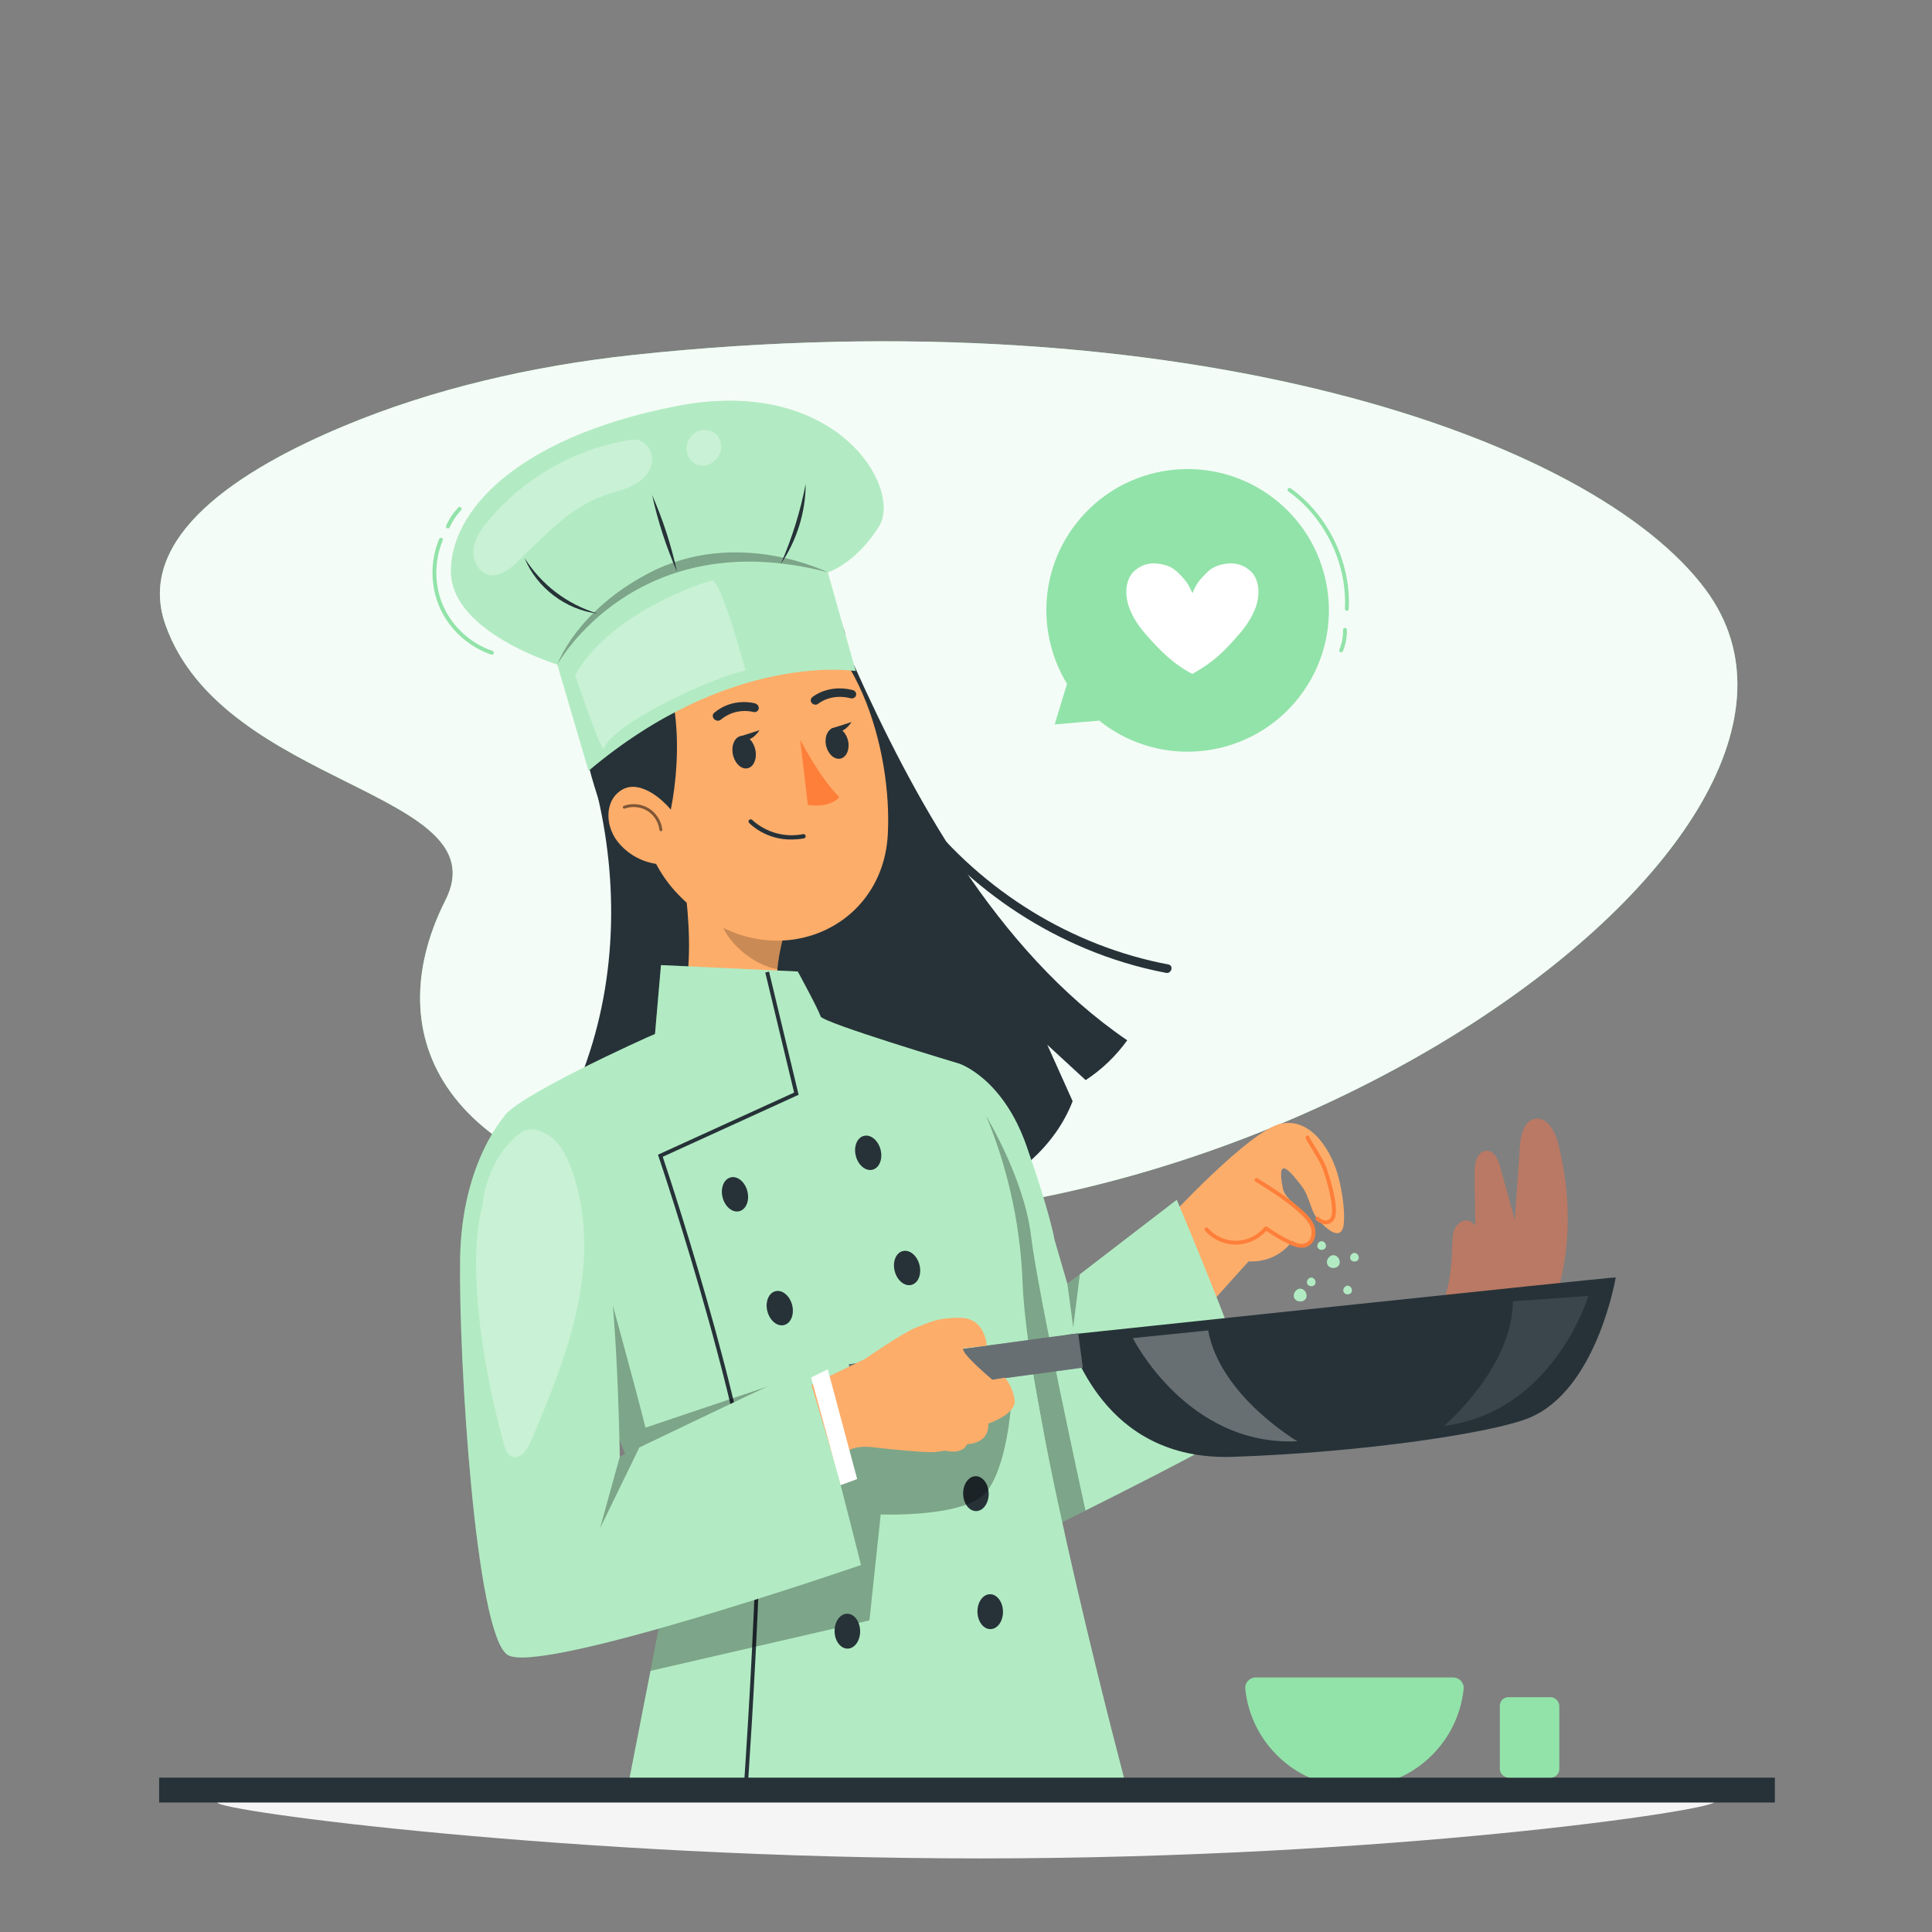 <svg xmlns="http://www.w3.org/2000/svg" viewBox="0 0 500 500"><rect x="0" y="0" width="500" height="500" fill="#808080" stroke="none"/><g id="freepik--background-simple--inject-389"><g><path d="M164.196,91.827c-26.655,2.847-52.358,8.907-75.155,18.413-26.868,11.204-54.32,28.659-46.212,51.49,14.969,42.149,86.781,42.917,72.443,71.257-16.241,32.101-5.349,69.757,67.527,80.228,138.419,19.889,305.746-96.484,258.75-160.43-29.258-39.81-135.821-76.073-277.353-60.958Z" style="fill:#92E3A9;"></path><path d="M164.196,91.827c-26.655,2.847-52.358,8.907-75.155,18.413-26.868,11.204-54.32,28.659-46.212,51.49,14.969,42.149,86.781,42.917,72.443,71.257-16.241,32.101-5.349,69.757,67.527,80.228,138.419,19.889,305.746-96.484,258.75-160.43-29.258-39.81-135.821-76.073-277.353-60.958Z" style="fill:#fff; opacity:.9;"></path></g></g><g id="freepik--Shadow--inject-389"><path d="M443.736,466.321c0,2.19-84.096,14.635-189.98,14.635s-197.491-12.273-197.491-14.463,90.921-.171,196.806-.171,190.665-2.19,190.665,0Z" style="fill:#f5f5f5;"></path></g><g id="freepik--Speech_Bubble--inject-389"><g><g><path d="M329.732,129.042c-15.974-12.361-38.944-9.432-51.304,6.542-9.543,12.332-9.936,28.816-2.286,41.387l-3.196,10.509,11.564-.986c.159,.127,.299,.27,.46,.395,15.974,12.361,38.943,9.432,51.304-6.542,12.361-15.974,9.432-38.944-6.542-51.304Z" style="fill:#92E3A9;"></path><path d="M348.554,158.076h-.026c-.275-.015-.487-.25-.473-.526,.611-11.662-5.131-23.584-14.631-30.375-.225-.161-.276-.473-.116-.698,.16-.224,.474-.276,.698-.116,9.771,6.984,15.677,19.247,15.047,31.241-.014,.267-.234,.474-.499,.474Z" style="fill:#92E3A9;"></path><path d="M347.085,168.822c-.063,0-.128-.012-.19-.038-.255-.105-.377-.397-.271-.653,.661-1.606,.99-3.373,.953-5.109-.006-.276,.213-.505,.489-.511,.296-.004,.505,.213,.511,.489,.04,1.873-.315,3.779-1.029,5.511-.079,.193-.266,.31-.462,.31Z" style="fill:#92E3A9;"></path></g><path d="M323.339,147.528c-2.499-2.014-5.235-2.029-7.906-1.225-2.083,.626-3.349,2.031-4.865,3.753-.703,.798-1.418,2.09-1.978,3.486-.56-1.396-1.276-2.688-1.978-3.486-1.516-1.722-2.781-3.126-4.865-3.753-2.671-.803-5.407-.789-7.906,1.225-2.347,1.892-2.731,5.381-2.035,8.315,.695,2.934,2.628,5.916,4.518,8.088,3.964,4.555,7.479,8.001,12.266,10.488,5.934-3.398,8.302-5.933,12.266-10.488,1.89-2.172,3.823-5.154,4.518-8.088,.695-2.935,.312-6.424-2.035-8.315Z" style="fill:#fff;"></path></g></g><g id="freepik--Character--inject-389"><g><g><path d="M225.121,193.287c5.71,11.67,13.636,22.221,23.135,31.075s20.513,16.014,32.469,21.045c6.778,2.853,13.832,5,21.057,6.373,1.415,.269,2.021-1.899,.598-2.17-12.531-2.381-24.529-7.104-35.389-13.785s-20.608-15.348-28.51-25.424c-4.437-5.657-8.258-11.795-11.417-18.251-.636-1.3-2.577-.161-1.943,1.136h0Z" style="fill:#263238;"></path><path d="M221.039,172.18l-68.094,27.15c7.01,24.468,7.266,51.111-1.069,75.161-1.119,3.23-2.399,6.452-2.753,9.852-.354,3.4,.354,7.092,2.736,9.543,1.979,2.037,4.81,2.953,7.521,3.799,6.558,2.045,13.117,4.089,19.675,6.134,11.784,3.674,23.635,7.363,35.866,9.026,12.231,1.663,24.975,1.217,36.501-3.201,11.526-4.418,21.719-13.146,26.176-24.656-2.186-4.867-4.373-9.734-6.559-14.601,3.311,3.051,6.622,6.102,9.933,9.153,4.174-2.742,7.838-6.256,10.752-10.312-34.301-23.393-55.918-64.206-70.685-97.047Z" style="fill:#263238;"></path><g><path d="M175.747,220.199c2.753,14.045,5.497,39.795-4.327,49.168,0,0,32.78,18.568,47.569,45.65,10.068-24.394-3.898-45.65-3.898-45.65-15.676-3.742-15.264-15.35-12.539-26.287l-26.805-22.881Z" style="fill:#fdad6a;"></path><path d="M186.675,229.543l15.868,13.527c-.679,2.539-1.131,5.133-1.353,7.752-5.986-.863-14.208-7.435-14.842-13.7-.35-2.525-.239-5.093,.326-7.579Z" style="isolation:isolate; opacity:.2;"></path><path d="M160.925,194.42c5.478,22.852,7.32,32.619,20.866,42.472,20.368,14.784,46.674,3.118,47.969-20.895,1.19-21.615-7.972-55.356-31.775-60.623-23.418-5.19-42.548,16.194-37.061,39.047Z" style="fill:#fdad6a;"></path><path d="M158.939,165.687c22.814,19.514,45.043-12.721,58.311,3.156,7.675-6.831-13.949-24.416-26.959-25.059-13.009-.643-41.205,8.318-31.352,21.903Z" style="fill:#263238;"></path><path d="M162.46,163.826c23.879,8.74,8.593,77.953-.819,59.483-5.43-10.658-23.598-55.223,.819-59.483Z" style="fill:#263238;"></path><path d="M204.845,217.263c1.074-.006,2.146-.102,3.204-.288,.303-.053,.505-.341,.452-.644v-.008c-.049-.298-.329-.502-.628-.454l-.017,.003c-4.728,.943-9.623-.422-13.182-3.674-.221-.218-.576-.218-.796,0-.218,.221-.218,.576,0,.796,2.962,2.793,6.895,4.324,10.966,4.269Z" style="fill:#263238;"></path><path d="M160.575,218.672c3.029,3.303,7.329,5.147,11.81,5.065,5.603-.297,6.246-6.773,2.878-11.983-3.022-4.691-9.594-10.189-14.333-7.339-4.739,2.849-4.413,10.016-.355,14.256Z" style="fill:#fdad6a;"></path><g><g><path d="M189.599,194.829c.313,2.329,1.902,4.141,3.548,4.046,1.646-.094,2.726-2.059,2.412-4.387-.313-2.329-1.902-4.141-3.547-4.046-1.646,.094-2.726,2.059-2.413,4.388Z" style="fill:#263238;"></path><path d="M213.709,192.512c.304,2.223,1.862,3.95,3.478,3.857,1.616-.093,2.68-1.969,2.376-4.192-.304-2.223-1.861-3.95-3.478-3.857-1.616,.092-2.68,1.969-2.376,4.192Z" style="fill:#263238;"></path><path d="M185.642,186.512c.323,.038,.65-.043,.9-.252,3.892-3.266,8.291-2.03,8.342-2.016,.652,.185,1.31-.144,1.457-.754,.145-.609-.27-1.257-.931-1.452-.23-.066-5.751-1.622-10.581,2.433-.481,.404-.488,1.133-.016,1.627,.228,.237,.526,.378,.829,.413Z" style="fill:#263238;"></path><path d="M221.041,180.59c.246-.141,.435-.367,.508-.651,.153-.586-.236-1.19-.866-1.351-6.323-1.606-10.32,1.715-10.488,1.86-.473,.403-.496,1.097-.049,1.55,.444,.453,1.187,.495,1.661,.095,.155-.132,3.294-2.664,8.322-1.386,.325,.082,.652,.031,.912-.118Z" style="fill:#263238;"></path><path d="M207.072,191.391s5.196,10.124,10.162,14.89c-2.745,3.104-8.165,2.011-8.165,2.011l-1.996-16.9Z" style="fill:#fe7f3a;"></path></g><path d="M196.559,188.973l-5.232,1.677c2.628,2.526,5.232-1.677,5.232-1.677Z" style="fill:#263238;"></path><path d="M220.362,186.873l-5.232,1.677c2.628,2.526,5.232-1.677,5.232-1.677Z" style="fill:#263238;"></path></g><path d="M171.037,215.12c-.188,0-.351-.142-.372-.333-.226-1.997-1.429-3.893-3.14-4.948-1.711-1.056-3.946-1.28-5.831-.583-.194,.073-.409-.028-.482-.222-.071-.194,.028-.41,.222-.482,2.098-.773,4.583-.525,6.484,.648,1.903,1.173,3.241,3.282,3.492,5.503,.023,.206-.125,.392-.331,.415-.014,.001-.028,.002-.042,.002Z" style="opacity:.5;"></path></g><g><path d="M152.321,199.469l-8.084-27.491s-27.075-8.206-27.519-23.694c-.444-15.489,16.559-35.012,58.278-43.169,41.719-8.157,58.63,21.397,52.458,31.158-6.172,9.762-13.234,11.838-13.234,11.838l7.238,25.548s-32.253-5.313-69.136,25.811Z" style="fill:#92E3A9;"></path><path d="M152.321,199.469l-8.084-27.491s-27.075-8.206-27.519-23.694c-.444-15.489,16.559-35.012,58.278-43.169,41.719-8.157,58.63,21.397,52.458,31.158-6.172,9.762-13.234,11.838-13.234,11.838l7.238,25.548s-32.253-5.313-69.136,25.811Z" style="fill:#fff; opacity:.3;"></path><g style="opacity:.3;"><path d="M168.008,116.093c-1.205-1.855-2.872-2.849-6.114-2.048-13.762,2.473-26.573,9.931-35.52,20.676-1.811,2.175-3.525,4.62-3.838,7.432-.313,2.812,1.26,6.015,4.025,6.615,2.75,.597,5.319-1.436,7.351-3.383,6.801-6.513,13.349-13.892,22.213-17.071,2.082-.747,4.252-1.242,6.303-2.071,2.051-.829,4.028-2.047,5.251-3.89,1.223-1.843,1.535-4.404,.33-6.259Z" style="fill:#fff;"></path></g><path d="M144.237,171.978s20.324-36.831,69.982-23.867c0,0-23.48-11.744-46.322,.218-18.902,9.899-23.66,23.649-23.66,23.649Z" style="opacity:.3;"></path><path d="M135.749,144.4c4.383,6.944,11.026,11.995,18.883,14.377-8.172-.919-15.819-6.747-18.883-14.377h0Z" style="fill:#263238;"></path><path d="M175.2,147.915c-2.794-6.393-4.945-13.004-6.432-19.821,2.799,6.391,4.94,13.005,6.432,19.821h0Z" style="fill:#263238;"></path><path d="M202.083,145.93c2.909-6.705,5.018-13.507,6.427-20.678-.007,7.291-2.305,14.666-6.427,20.678h0Z" style="fill:#263238;"></path><path d="M127.319,169.43c-.053,0-.106-.008-.159-.026-5.805-1.942-10.772-6.432-13.288-12.012-2.517-5.58-2.594-12.276-.207-17.912,.107-.255,.404-.372,.655-.266,.254,.108,.373,.401,.266,.655-2.28,5.384-2.207,11.78,.197,17.111,2.404,5.33,7.149,9.62,12.694,11.475,.262,.087,.403,.371,.315,.633-.07,.209-.265,.341-.474,.341Z" style="fill:#92E3A9;"></path><path d="M115.917,136.756c-.068,0-.137-.014-.204-.043-.252-.113-.365-.408-.252-.661,.774-1.732,1.826-3.311,3.129-4.693,.189-.201,.507-.211,.707-.021,.201,.189,.21,.506,.021,.707-1.225,1.3-2.215,2.786-2.943,4.416-.083,.186-.266,.296-.457,.296Z" style="fill:#92E3A9;"></path><g style="opacity:.3;"><path d="M186.544,114.607c-.57-2.706-3.134-3.846-5.828-3.09-1.495,.675-2.666,2.074-2.976,3.685-.31,1.611,.288,3.388,1.568,4.414,1.28,1.026,3.202,1.209,4.611,.367,1.583-.947,3.163-2.824,2.626-5.376Z" style="fill:#fff;"></path></g><path d="M148.838,174.699s6.86,20.348,7.424,18.987c2.821-6.8,27.986-18.316,36.694-20.164,0,0-6.447-23.902-8.708-23.306-2.261,.595-26.148,8.152-35.411,24.483Z" style="fill:#fff; opacity:.3;"></path></g></g><g><path d="M302.081,315.669s21.387-23.212,29.428-24.866c8.041-1.654,13.392,7.426,15.07,14.558,1.507,6.405,1.447,11.088,.976,12.477-.997,2.941-4.137,.349-6.205-1.968-.694-.777-1.295-1.649-1.652-2.586-1.369-3.593-1.494-4.675-3.227-6.855-2.129-2.677-6.37-8.188-4.448,1.219,.747,3.657,8.384,6.822,8.212,10.928-.171,4.106-2.224,4.791-5.817,2.566,0,0-3.422,5.646-11.292,5.304l-10.779,11.977-10.266-22.756Z" style="fill:#fdad6a;"></path><path d="M336.872,322.904c-1.126,0-2.261-.444-3.207-.889-2.076-.976-4.077-2.14-5.954-3.463-1.939,2.183-4.786,3.504-7.71,3.557-3.088,.045-6.129-1.299-8.15-3.623-.182-.208-.159-.524,.049-.705,.209-.183,.524-.158,.705,.049,1.83,2.104,4.591,3.328,7.379,3.279,2.789-.05,5.501-1.375,7.255-3.545,.167-.208,.465-.245,.682-.091,1.935,1.398,4.011,2.622,6.171,3.638,1.189,.56,2.711,1.126,3.91,.551,1.288-.618,1.682-2.36,1.318-3.687-.408-1.489-1.523-2.686-2.668-3.757-3.522-3.295-7.704-5.907-11.747-8.434-.234-.146-.306-.454-.159-.688,.146-.235,.458-.306,.688-.159,4.084,2.552,8.308,5.189,11.901,8.551,1.191,1.115,2.474,2.489,2.949,4.224,.465,1.698-.025,3.976-1.85,4.852-.506,.242-1.033,.341-1.562,.341Z" style="fill:#fe7f3a;"></path><path d="M343.09,316.844c-1.35,0-2.45-1.058-2.497-1.103-.197-.192-.202-.508-.01-.706,.192-.197,.509-.203,.706-.012,.005,.005,.464,.443,1.084,.678,.744,.28,1.371,.147,1.91-.414,1.034-1.075,.275-6.208-1.846-12.481-.541-1.602-2.08-4.093-3.203-5.911-1.073-1.737-1.327-2.175-1.349-2.479-.02-.275,.188-.515,.464-.534,.24-.021,.492,.169,.53,.426,.078,.238,.676,1.207,1.205,2.062,1.148,1.859,2.722,4.406,3.3,6.116,1.142,3.377,3.585,11.451,1.619,13.495-.54,.562-1.17,.852-1.872,.863h-.042Z" style="fill:#fe7f3a;"></path><path d="M248.238,275.273s11.224,3.622,17.406,21.258c6.181,17.635,7.272,24.362,7.272,24.362l3.317,11.383,28.304-21.757s22.62,53.099,20.256,56.553c-2.364,3.454-50.423,27.089-50.423,27.089l-19.635-72.359-6.497-46.529Z" style="fill:#92E3A9;"></path><path d="M248.238,275.273s11.224,3.622,17.406,21.258c6.181,17.635,7.272,24.362,7.272,24.362l3.317,11.383,28.304-21.757s22.62,53.099,20.256,56.553c-2.364,3.454-50.423,27.089-50.423,27.089l-19.635-72.359-6.497-46.529Z" style="fill:#fff; opacity:.3;"></path><path d="M255.187,288.778s9.906,16.265,11.648,31.084c1.742,14.819,14.082,71.051,14.082,71.051l-6.546,3.248-19.183-105.383Z" style="opacity:.3;"></path><g><path d="M345.143,324.854c-1.177-.051-2.116,1.419-1.574,2.465s2.284,1.128,2.922,.138c.638-.991-.158-2.542-1.335-2.602" style="fill:#92E3A9;"></path><path d="M336.566,333.515c-1.177-.051-2.116,1.419-1.574,2.465,.542,1.046,2.284,1.128,2.922,.138s-.158-2.542-1.335-2.602" style="fill:#92E3A9;"></path><path d="M339.4,330.637c-.794-.034-1.427,.957-1.062,1.663,.365,.706,1.541,.761,1.971,.093,.43-.669-.107-1.715-.901-1.756" style="fill:#92E3A9;"></path><path d="M348.818,332.739c-.794-.034-1.427,.957-1.062,1.663,.366,.706,1.541,.761,1.971,.093,.43-.668-.107-1.715-.901-1.756" style="fill:#92E3A9;"></path><path d="M342.091,321.228c-.794-.034-1.427,.957-1.062,1.663,.365,.706,1.541,.761,1.971,.093,.43-.669-.107-1.715-.901-1.756" style="fill:#92E3A9;"></path><path d="M350.583,324.255c-.794-.034-1.427,.957-1.062,1.663,.365,.706,1.541,.761,1.971,.093s-.107-1.715-.901-1.756" style="fill:#92E3A9;"></path></g><g style="opacity:.3;"><path d="M345.143,324.854c-1.177-.051-2.116,1.419-1.574,2.465s2.284,1.128,2.922,.138c.638-.991-.158-2.542-1.335-2.602" style="fill:#fff;"></path><path d="M336.566,333.515c-1.177-.051-2.116,1.419-1.574,2.465,.542,1.046,2.284,1.128,2.922,.138s-.158-2.542-1.335-2.602" style="fill:#fff;"></path><path d="M339.4,330.637c-.794-.034-1.427,.957-1.062,1.663,.365,.706,1.541,.761,1.971,.093,.43-.669-.107-1.715-.901-1.756" style="fill:#fff;"></path><path d="M348.818,332.739c-.794-.034-1.427,.957-1.062,1.663,.366,.706,1.541,.761,1.971,.093,.43-.668-.107-1.715-.901-1.756" style="fill:#fff;"></path><path d="M342.091,321.228c-.794-.034-1.427,.957-1.062,1.663,.365,.706,1.541,.761,1.971,.093,.43-.669-.107-1.715-.901-1.756" style="fill:#fff;"></path><path d="M350.583,324.255c-.794-.034-1.427,.957-1.062,1.663,.365,.706,1.541,.761,1.971,.093s-.107-1.715-.901-1.756" style="fill:#fff;"></path></g><path d="M276.232,332.276s1.154,8.273,1.511,11.262l1.719-13.745-3.23,2.483Z" style="opacity:.3;"></path></g><g><path d="M169.513,267.608c-1.318,.439-39.242,17.604-39.242,21.997s43.096,117.145,43.096,117.145l-11.048,56.523h129.405s-25.765-96.457-27.083-131.219c-1.318-34.761-16.403-56.781-16.403-56.781,0,0-35.449-10.61-35.889-12.229-.439-1.619-5.887-11.614-5.887-11.614l-35.398-1.662-1.551,17.84h0Z" style="fill:#92E3A9;"></path><path d="M169.513,267.608c-1.318,.439-39.242,17.604-39.242,21.997s43.096,117.145,43.096,117.145l-11.048,56.523h129.405s-25.765-96.457-27.083-131.219c-1.318-34.761-16.403-56.781-16.403-56.781,0,0-35.449-10.61-35.889-12.229-.439-1.619-5.887-11.614-5.887-11.614l-35.398-1.662-1.551,17.84h0Z" style="fill:#fff; opacity:.3;"></path><path d="M218.902,391.536c.049,2.495-1.391,4.546-3.217,4.582-1.825,.036-3.345-1.958-3.393-4.452-.049-2.495,1.391-4.546,3.216-4.582,1.825-.036,3.345,1.958,3.393,4.452Z" style="fill:#263238;"></path><path d="M255.871,386.49c.049,2.495-1.391,4.546-3.217,4.582-1.825,.036-3.345-1.958-3.393-4.452-.049-2.495,1.391-4.546,3.216-4.582,1.825-.036,3.345,1.958,3.394,4.452Z" style="fill:#263238;"></path><path d="M193.446,463.31l-.997-.072c.02-.272,1.979-27.602,3.083-57.015,1.101-29.329-24.845-106.185-25.107-106.958l-.145-.428,35.236-16.078-7.461-31.069,.973-.234,7.654,31.872-35.165,16.045c2.1,6.264,26.08,78.522,25.015,106.888-1.104,29.431-3.064,56.777-3.084,57.05Z" style="fill:#263238;"></path><path d="M168.332,432.426l56.678-13.067,2.919-27.421s22.113,.885,27.421-5.897c5.307-6.781,6.295-22.297,6.295-22.297l-51.998,7.26-36.281,35.747-5.035,25.676Z" style="opacity:.3;"></path><path d="M193.413,308.258c.624,2.416-.303,4.744-2.07,5.201s-3.706-1.131-4.331-3.547c-.624-2.416,.303-4.744,2.07-5.201,1.768-.457,3.706,1.131,4.331,3.547Z" style="fill:#263238;"></path><path d="M227.889,297.518c.624,2.416-.303,4.744-2.07,5.201s-3.706-1.131-4.331-3.547c-.624-2.416,.303-4.744,2.07-5.201,1.768-.457,3.706,1.132,4.331,3.547Z" style="fill:#263238;"></path><path d="M205.001,337.717c.624,2.416-.303,4.744-2.07,5.201-1.768,.457-3.706-1.131-4.331-3.547-.624-2.416,.303-4.744,2.07-5.201s3.706,1.131,4.331,3.547Z" style="fill:#263238;"></path><path d="M237.952,327.327c.624,2.416-.303,4.744-2.07,5.201s-3.706-1.131-4.331-3.547c-.624-2.416,.303-4.744,2.07-5.201,1.768-.457,3.707,1.131,4.331,3.547Z" style="fill:#263238;"></path><path d="M222.601,422.082c.049,2.495-1.391,4.546-3.217,4.582-1.825,.036-3.345-1.958-3.393-4.452-.049-2.495,1.391-4.546,3.217-4.582,1.825-.036,3.345,1.958,3.393,4.452Z" style="fill:#263238;"></path><path d="M259.57,417.036c.049,2.495-1.391,4.546-3.216,4.582s-3.345-1.957-3.393-4.452c-.049-2.495,1.391-4.546,3.217-4.582,1.825-.036,3.345,1.958,3.393,4.452Z" style="fill:#263238;"></path><path d="M167.055,369.475c-2.776-11.138-10.051-37.421-10.051-37.421l2.426,37.995,2.716,7.184s5.401-2.598,5.95-2.861l39.923-18.712-40.964,13.815Z" style="opacity:.3;"></path></g><g><g><path d="M403.237,295.875c-.802-3.137-2.906-6.954-6.078-6.302-2.807,.577-3.595,4.15-3.795,7.009-.446,6.354-.893,12.708-1.339,19.063-1.252-4.535-2.503-9.07-3.755-13.606-.523-1.895-1.525-4.186-3.491-4.221-2.456-.044-3.223,3.281-3.184,5.738l.216,13.741c-.539-.945-1.729-1.65-2.841-1.402-1.831,.407-2.912,2.399-3.052,4.269-.14,1.87-.163,5.268-.341,7.135-.639,6.704-1.927,10.053-5.092,15.137-3.225,5.18-9.259,7.912-14.408,11.188l19.328,15.213c12.586-6.301,22.071-18.064,26.705-31.354,4.635-13.29,4.614-27.971,1.126-41.607Z" style="fill:#b97964;"></path><path d="M276,345.467c1.584,1.935,9.016,32.721,43.074,31.56,34.058-1.161,67.291-6.236,76.63-10.062,17.593-7.208,22.447-36.38,22.447-36.38-1.935,0-142.151,14.882-142.151,14.882Z" style="fill:#263238;"></path><rect x="220.022" y="349.025" width="59.881" height="8.962" transform="translate(-45.065 36.637) rotate(-7.692)" style="fill:#263238;"></rect><rect x="220.022" y="349.025" width="59.881" height="8.962" transform="translate(-45.065 36.637) rotate(-7.692)" style="fill:#fff; opacity:.3;"></rect><path d="M293.179,346.3s13.982,28.025,42.591,26.701c0,0-20.026-11.74-23.095-28.688l-19.496,1.986Z" style="fill:#fff; opacity:.3;"></path><path d="M411.077,335.369s-8.934,30.018-37.342,33.653c0,0,17.699-15.021,17.796-32.244l19.546-1.409Z" style="fill:#fff; opacity:.1;"></path></g><g><path d="M131.205,288.136s-11.744,11.952-12.129,37.694c-.385,25.742,3.978,97.057,12.29,102.448,8.312,5.391,91.45-23.26,91.45-23.26,0,0-12.707-50.827-13.862-50.827s-48.564,22.869-48.564,22.869c0,0-.594-48.784-5.6-64.956-5.006-16.172-4.944-28.894-23.585-23.967Z" style="fill:#92E3A9;"></path><path d="M131.205,288.136s-11.744,11.952-12.129,37.694c-.385,25.742,3.978,97.057,12.29,102.448,8.312,5.391,91.45-23.26,91.45-23.26,0,0-12.707-50.827-13.862-50.827s-48.564,22.869-48.564,22.869c0,0-.594-48.784-5.6-64.956-5.006-16.172-4.944-28.894-23.585-23.967Z" style="fill:#fff; opacity:.3;"></path><polygon points="160.39 377.06 155.271 395.553 165.459 374.619 160.39 377.06" style="opacity:.3;"></polygon><g style="opacity:.3;"><path d="M134.849,293.062c2.353-1.744,5.935-.345,8.171,1.547s3.599,4.61,4.651,7.343c4.419,11.48,4.285,24.313,1.764,36.354-2.521,12.04-7.311,23.468-12.075,34.809-.908,2.162-2.836,4.774-4.978,3.82-1.172-.522-1.65-1.904-1.988-3.142-7.23-26.482-8.807-49.695-5.601-61.524,0,0,.725-12.29,10.056-19.206Z" style="fill:#fff;"></path></g><path d="M255.382,348.252s-.378-7.039-6.612-7.191c-6.234-.152-8.666,1.368-11.859,2.585-3.193,1.216-13.076,8.058-13.076,8.058l-13.836,6.69,6.334,21.271s.964-6.067,9.175-5.155c8.21,.912,14.9,1.521,17.029,1.216l2.129-.304s4.257,1.216,5.626-1.673c0,0,5.778,0,5.473-5.322,0,0,7.354-2.461,6.815-6.154-.539-3.692-2.529-5.731-2.529-5.731l-3.208,.555s-8.072-6.763-7.616-8.131l6.156-.715Z" style="fill:#fdad6a;"></path><polygon points="209.918 356.489 214.221 354.376 221.838 382.776 217.556 384.366 209.918 356.489" style="fill:#fff;"></polygon></g></g></g></g><g id="freepik--Table--inject-389"><path d="M325.009,434.121c-1.607,0-2.904,1.381-2.737,2.979,1.489,14.292,13.573,25.434,28.258,25.434s26.77-11.142,28.26-25.434c.166-1.598-1.13-2.979-2.737-2.979h-51.044Z" style="fill:#92E3A9;"></path><rect x="41.187" y="460.053" width="418.144" height="6.439" style="fill:#263238;"></rect><rect x="388.154" y="439.234" width="15.392" height="20.819" rx="2.207" ry="2.207" style="fill:#92E3A9;"></rect></g></svg>
